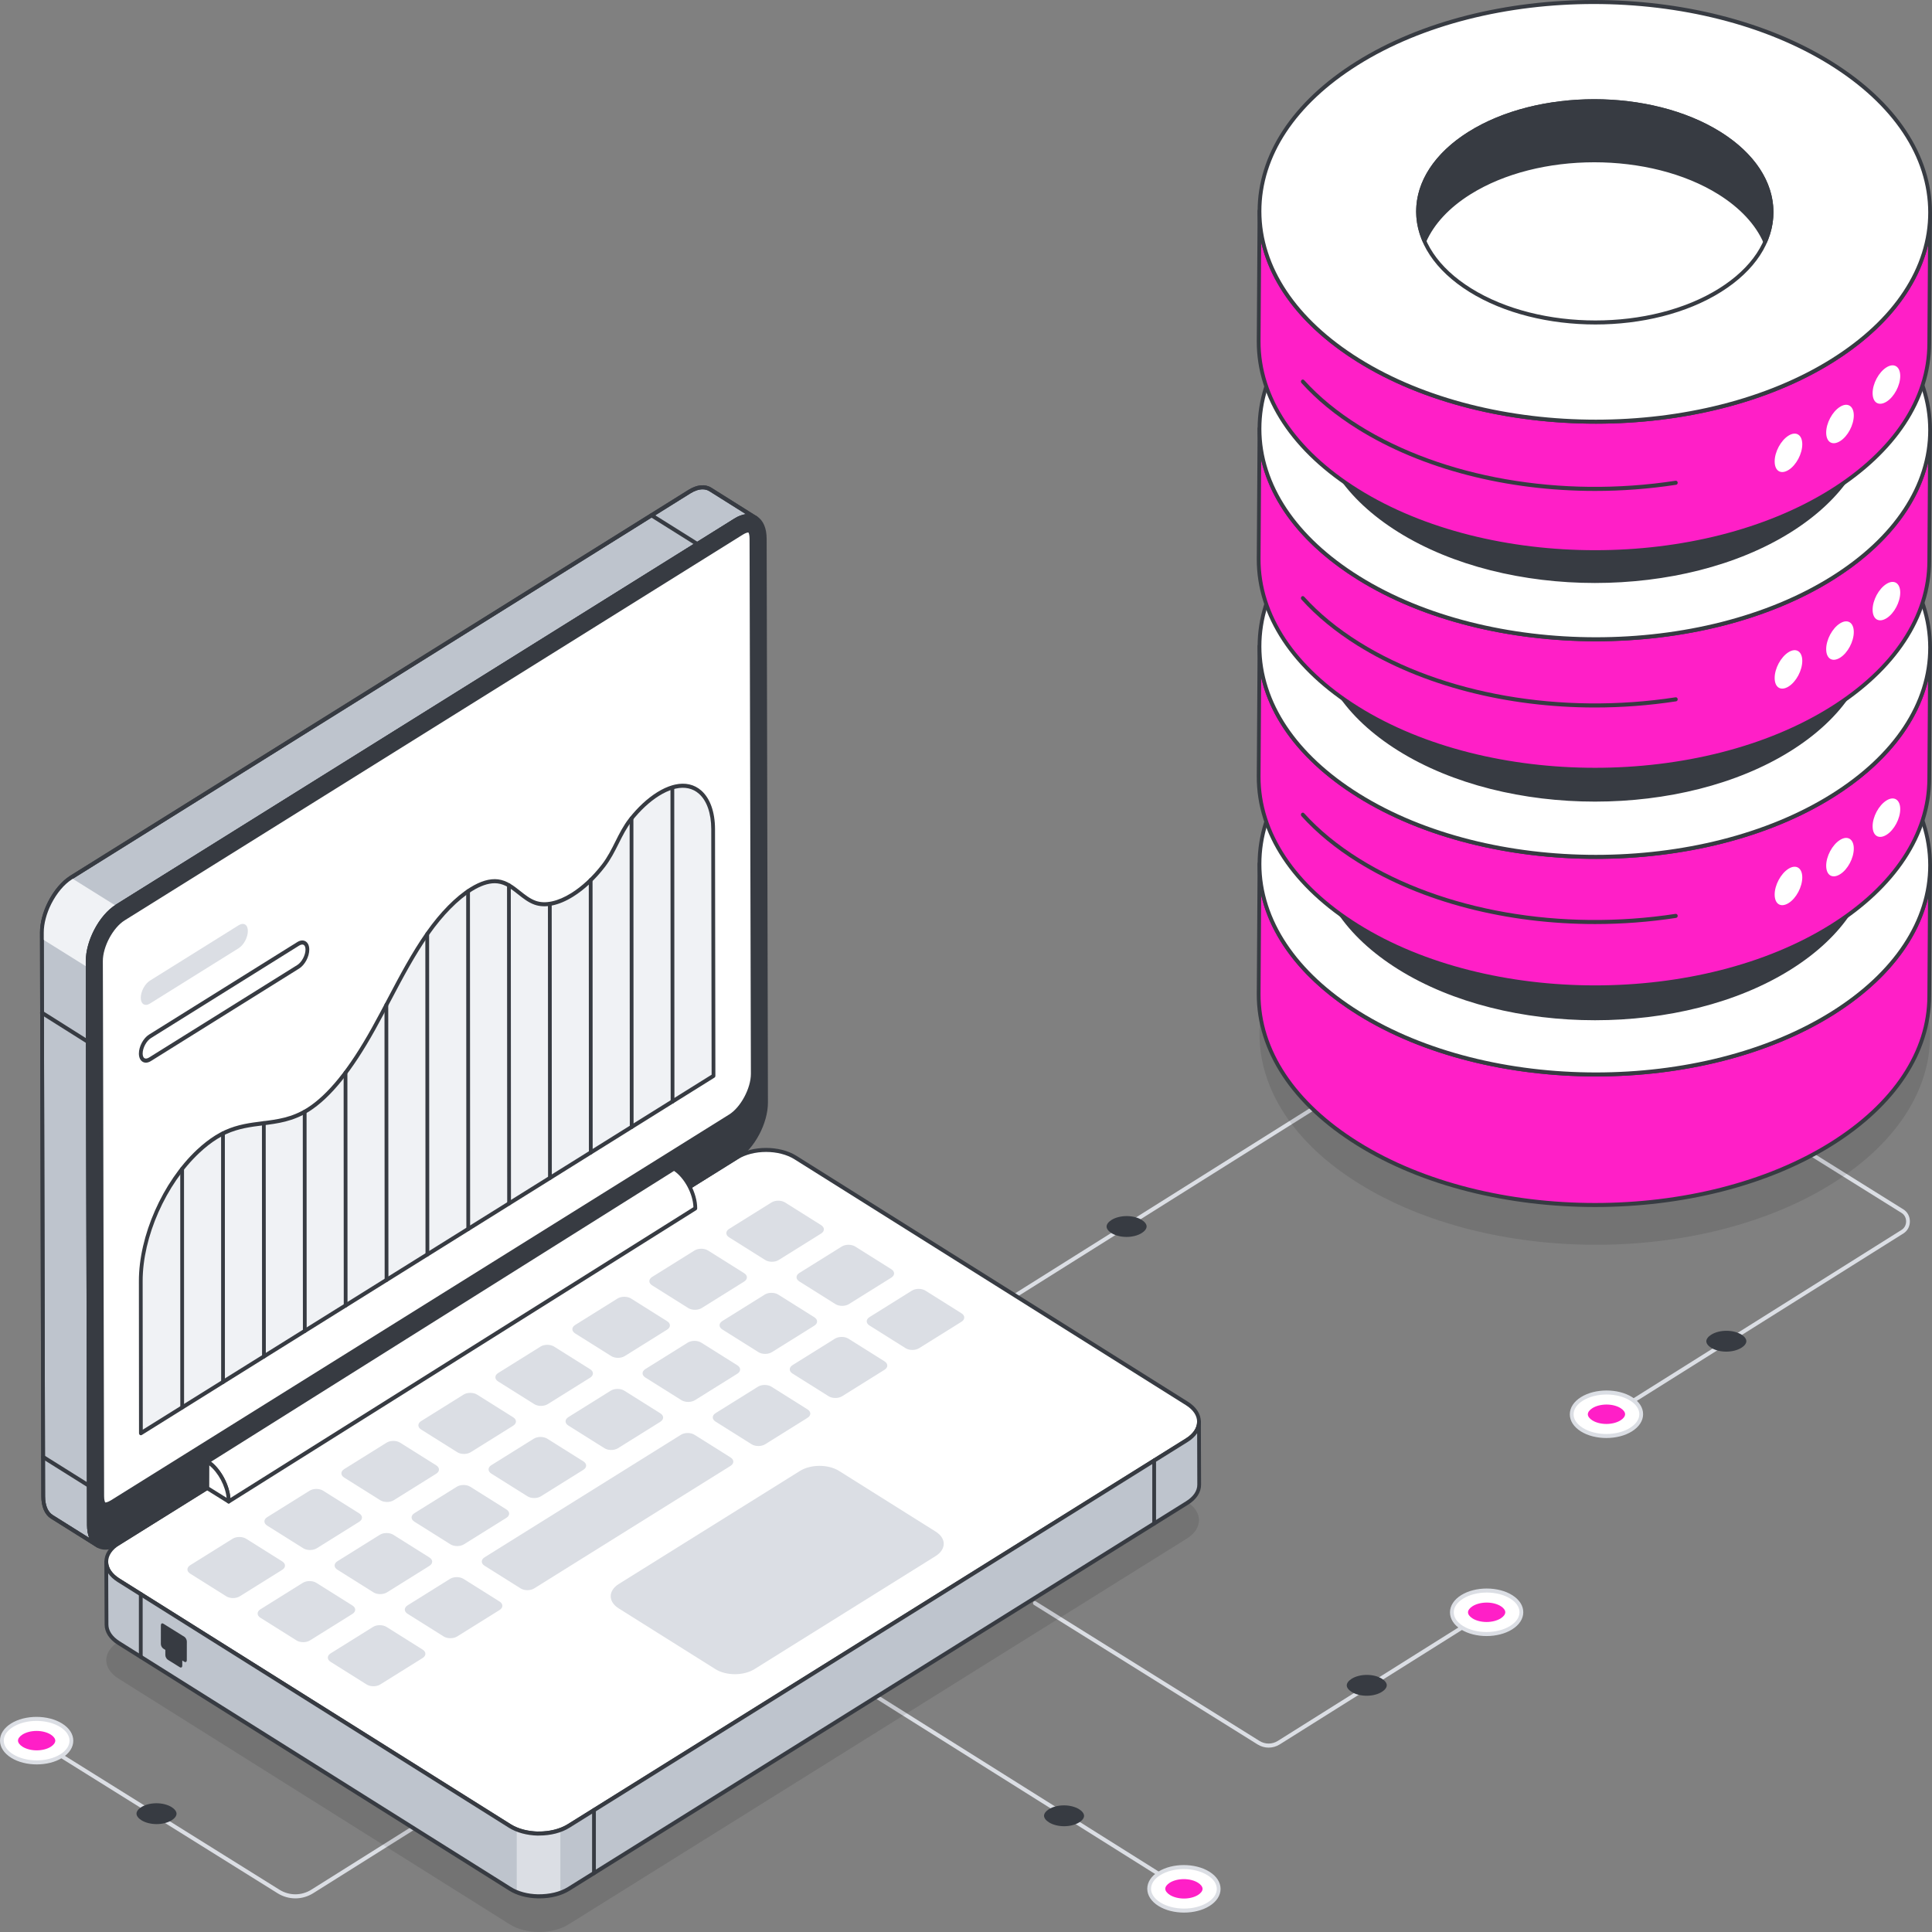 <svg width="192" height="192" viewBox="0 0 192 192" fill="none" xmlns="http://www.w3.org/2000/svg">
<rect x="0" y="0" width="192" height="192" fill="#808080" stroke="none"/>
<path d="M159.852 140.955C159.788 140.955 159.725 140.919 159.69 140.854C159.639 140.758 159.669 140.634 159.758 140.577L188.98 122.222C189.261 122.046 189.428 121.732 189.427 121.381C189.427 121.031 189.259 120.717 188.978 120.542L159.557 102.182C159.467 102.126 159.437 102.002 159.488 101.906C159.54 101.809 159.655 101.776 159.744 101.832L189.165 120.192C189.563 120.44 189.8 120.884 189.801 121.381C189.802 121.877 189.566 122.322 189.169 122.572L159.946 140.928C159.916 140.946 159.884 140.955 159.852 140.955Z" fill="#DBDEE4"/>
<path d="M162.083 142.076C163.436 141.231 163.444 139.861 162.099 139.017C160.755 138.172 158.567 138.173 157.213 139.017C155.86 139.862 155.853 141.231 157.198 142.076C158.542 142.92 160.73 142.921 162.083 142.076Z" fill="white"/>
<path d="M159.637 142.908C158.719 142.908 157.801 142.689 157.103 142.251C156.396 141.806 156.006 141.202 156.007 140.551C156.008 139.896 156.403 139.29 157.119 138.842C158.523 137.966 160.799 137.967 162.194 138.842C162.902 139.286 163.29 139.89 163.29 140.541C163.289 141.196 162.893 141.803 162.176 142.251C161.475 142.689 160.556 142.908 159.637 142.908ZM159.66 138.584C158.809 138.584 157.957 138.787 157.307 139.192C156.71 139.565 156.382 140.047 156.381 140.552C156.38 141.052 156.704 141.531 157.292 141.9C158.583 142.712 160.689 142.711 161.989 141.901C162.586 141.528 162.915 141.045 162.915 140.54C162.916 140.039 162.593 139.561 162.005 139.192C161.36 138.787 160.51 138.584 159.66 138.584Z" fill="#DBDEE4"/>
<path d="M159.656 139.582C159.128 139.582 158.618 139.711 158.255 139.938C157.964 140.12 157.797 140.343 157.796 140.55C157.796 140.755 157.96 140.976 158.246 141.156C158.606 141.382 159.114 141.511 159.641 141.511C160.168 141.511 160.679 141.382 161.041 141.155C161.333 140.974 161.5 140.75 161.5 140.542C161.5 140.337 161.337 140.117 161.051 139.937C160.691 139.711 160.183 139.582 159.656 139.582Z" fill="#FF1FC7"/>
<path d="M171.57 132.252C171.003 132.252 170.455 132.392 170.065 132.635C169.752 132.83 169.573 133.07 169.572 133.293C169.572 133.513 169.748 133.75 170.055 133.943C170.442 134.185 170.988 134.325 171.554 134.324C172.12 134.324 172.668 134.185 173.057 133.942C173.37 133.747 173.55 133.507 173.55 133.284C173.55 133.063 173.374 132.827 173.067 132.634C172.682 132.391 172.136 132.252 171.57 132.252Z" fill="#373B42"/>
<path d="M29.353 188.658C28.74 188.658 28.127 188.487 27.58 188.146L1.177 171.669C1.088 171.614 1.057 171.49 1.108 171.393C1.161 171.296 1.276 171.264 1.364 171.319L27.768 187.796C28.749 188.408 29.967 188.406 30.945 187.791L57.168 171.319C57.258 171.263 57.372 171.295 57.424 171.392C57.476 171.489 57.446 171.613 57.357 171.669L31.133 188.141C30.584 188.485 29.969 188.658 29.353 188.658Z" fill="#DBDEE4"/>
<path d="M6.076 171.454C7.429 172.298 7.437 173.668 6.092 174.513C4.748 175.357 2.56 175.357 1.206 174.512C-0.147 173.668 -0.154 172.298 1.191 171.454C2.535 170.609 4.723 170.609 6.076 171.454Z" fill="white"/>
<path d="M3.653 175.345C2.734 175.345 1.815 175.126 1.113 174.688C0.396 174.241 0.001 173.633 1.12015e-06 172.978C-0.001 172.328 0.389 171.724 1.097 171.279C2.491 170.403 4.767 170.403 6.169 171.279C6.887 171.726 7.282 172.334 7.283 172.989C7.284 173.64 6.894 174.243 6.186 174.688C5.489 175.126 4.572 175.345 3.653 175.345ZM3.631 171.021C2.78 171.021 1.931 171.223 1.285 171.629C0.697 171.998 0.374 172.477 0.374 172.978C0.375 173.482 0.703 173.965 1.3 174.338C2.598 175.148 4.707 175.149 5.998 174.338C6.586 173.969 6.909 173.49 6.909 172.989C6.908 172.484 6.579 172.001 5.982 171.629C5.333 171.223 4.482 171.021 3.631 171.021Z" fill="#DBDEE4"/>
<path d="M3.649 173.948C3.122 173.948 2.611 173.818 2.248 173.592C1.957 173.41 1.79 173.187 1.789 172.979C1.789 172.774 1.953 172.554 2.239 172.374C2.599 172.148 3.107 172.018 3.634 172.018C4.161 172.018 4.672 172.148 5.034 172.374C5.326 172.556 5.493 172.78 5.493 172.988C5.493 173.193 5.33 173.413 5.044 173.593C4.685 173.819 4.176 173.948 3.649 173.948Z" fill="#FF1FC7"/>
<path d="M15.563 181.277C14.996 181.277 14.448 181.138 14.058 180.895C13.746 180.7 13.566 180.46 13.566 180.237C13.565 180.017 13.741 179.78 14.049 179.587C14.435 179.344 14.981 179.205 15.547 179.205C16.113 179.205 16.661 179.344 17.05 179.587C17.363 179.783 17.543 180.023 17.543 180.246C17.543 180.466 17.368 180.703 17.061 180.896C16.675 181.138 16.129 181.277 15.563 181.277Z" fill="#373B42"/>
<path d="M117.511 187.912C117.479 187.912 117.447 187.903 117.417 187.885L68.653 157.255C68.564 157.199 68.534 157.075 68.586 156.978C68.637 156.881 68.751 156.849 68.842 156.905L117.605 187.535C117.694 187.591 117.724 187.715 117.673 187.811C117.638 187.876 117.575 187.912 117.511 187.912Z" fill="#DBDEE4"/>
<path d="M115.222 189.239C113.869 188.395 113.861 187.025 115.206 186.18C116.55 185.336 118.739 185.336 120.092 186.18C121.445 187.025 121.452 188.394 120.107 189.239C118.763 190.083 116.575 190.084 115.222 189.239Z" fill="white"/>
<path d="M117.668 190.071C116.75 190.071 115.83 189.852 115.129 189.414C114.412 188.967 114.016 188.36 114.015 187.705C114.014 187.054 114.404 186.45 115.111 186.005C116.507 185.129 118.783 185.13 120.186 186.006C120.902 186.453 121.298 187.06 121.299 187.714C121.299 188.366 120.91 188.969 120.202 189.414C119.504 189.852 118.586 190.071 117.668 190.071ZM117.645 185.747C116.794 185.747 115.945 185.95 115.3 186.355C114.712 186.724 114.389 187.203 114.389 187.704C114.39 188.209 114.72 188.692 115.316 189.064C116.617 189.875 118.723 189.875 120.013 189.064C120.602 188.695 120.925 188.215 120.924 187.715C120.923 187.211 120.595 186.728 119.999 186.356C119.348 185.95 118.496 185.747 117.645 185.747Z" fill="#DBDEE4"/>
<path d="M117.649 186.745C118.177 186.745 118.687 186.875 119.05 187.101C119.341 187.283 119.508 187.506 119.509 187.714C119.509 187.919 119.345 188.139 119.059 188.319C118.699 188.545 118.191 188.675 117.664 188.675C117.137 188.675 116.627 188.545 116.264 188.319C115.973 188.137 115.805 187.913 115.805 187.705C115.805 187.5 115.969 187.28 116.254 187.1C116.614 186.874 117.122 186.745 117.649 186.745Z" fill="#FF1FC7"/>
<path d="M105.735 179.415C106.302 179.415 106.85 179.555 107.24 179.798C107.553 179.993 107.732 180.233 107.732 180.456C107.733 180.676 107.557 180.913 107.25 181.106C106.863 181.349 106.317 181.488 105.751 181.488C105.185 181.488 104.637 181.348 104.248 181.105C103.935 180.91 103.755 180.67 103.755 180.447C103.755 180.227 103.93 179.99 104.237 179.797C104.623 179.555 105.169 179.415 105.735 179.415Z" fill="#373B42"/>
<path d="M126.075 173.677C125.695 173.677 125.316 173.572 124.976 173.36L102.75 159.49C102.661 159.435 102.631 159.311 102.682 159.214C102.734 159.117 102.849 159.084 102.938 159.14L125.164 173.01C125.729 173.363 126.428 173.36 126.99 173.007L149.067 159.14C149.157 159.084 149.271 159.116 149.323 159.214C149.375 159.31 149.345 159.434 149.255 159.49L127.179 173.357C126.838 173.571 126.456 173.677 126.075 173.677Z" fill="#DBDEE4"/>
<path d="M145.306 158.698C143.953 159.542 143.945 160.912 145.289 161.757C146.634 162.601 148.822 162.601 150.176 161.756C151.529 160.912 151.536 159.542 150.191 158.698C148.847 157.854 146.659 157.853 145.306 158.698Z" fill="white"/>
<path d="M147.729 162.589C146.81 162.589 145.892 162.369 145.195 161.932C144.487 161.487 144.098 160.884 144.099 160.233C144.1 159.578 144.495 158.97 145.212 158.523C146.614 157.647 148.89 157.648 150.285 158.523C150.993 158.968 151.383 159.572 151.382 160.223C151.381 160.877 150.986 161.484 150.269 161.931C149.567 162.369 148.648 162.589 147.729 162.589ZM147.751 158.265C146.901 158.265 146.049 158.467 145.399 158.873C144.803 159.245 144.474 159.728 144.473 160.233C144.472 160.734 144.796 161.213 145.383 161.582C146.673 162.392 148.782 162.393 150.082 161.581C150.678 161.209 151.007 160.726 151.007 160.222C151.008 159.721 150.685 159.242 150.097 158.873C149.452 158.467 148.601 158.265 147.751 158.265Z" fill="#DBDEE4"/>
<path d="M147.733 161.192C148.26 161.192 148.771 161.062 149.134 160.836C149.425 160.654 149.592 160.431 149.593 160.223C149.593 160.018 149.429 159.798 149.143 159.618C148.783 159.392 148.275 159.262 147.748 159.262C147.221 159.262 146.711 159.392 146.348 159.618C146.056 159.8 145.889 160.024 145.889 160.232C145.889 160.437 146.052 160.657 146.338 160.837C146.698 161.063 147.206 161.192 147.733 161.192Z" fill="#FF1FC7"/>
<path d="M135.819 168.522C136.386 168.522 136.934 168.382 137.323 168.139C137.636 167.944 137.816 167.704 137.816 167.481C137.816 167.261 137.64 167.024 137.333 166.831C136.947 166.588 136.401 166.449 135.835 166.449C135.269 166.449 134.721 166.588 134.332 166.831C134.018 167.027 133.839 167.267 133.839 167.49C133.838 167.71 134.014 167.947 134.321 168.14C134.707 168.382 135.253 168.522 135.819 168.522Z" fill="#373B42"/>
<path d="M93.366 133.687C93.302 133.687 93.239 133.651 93.204 133.587C93.152 133.49 93.182 133.366 93.272 133.31L142.035 102.68C142.124 102.624 142.239 102.656 142.291 102.754C142.343 102.85 142.313 102.974 142.223 103.03L93.46 133.66C93.43 133.679 93.398 133.687 93.366 133.687Z" fill="#DBDEE4"/>
<path d="M111.969 120.853C111.402 120.853 110.854 120.992 110.464 121.235C110.151 121.431 109.972 121.67 109.971 121.893C109.971 122.113 110.147 122.35 110.454 122.543C110.841 122.786 111.387 122.925 111.953 122.925C112.519 122.925 113.067 122.786 113.456 122.543C113.769 122.348 113.949 122.107 113.949 121.884C113.949 121.664 113.773 121.427 113.466 121.234C113.081 120.992 112.535 120.853 111.969 120.853Z" fill="#373B42"/>
<path d="M75.147 51.504C74.614 51.165 73.878 51.207 73.055 51.724L11.637 90.057C11.629 90.066 11.621 90.066 11.613 90.074C10.767 90.608 10.015 91.523 9.49 92.573C9.012 93.522 8.706 94.572 8.714 95.529V96.012L8.839 151.56C8.839 152.552 9.169 153.254 9.694 153.585L5.141 150.73C4.624 150.4 4.295 149.697 4.295 148.698L4.161 93.293V92.666C4.161 91.709 4.459 90.667 4.937 89.719C5.47 88.677 6.215 87.754 7.045 87.22C7.061 87.212 7.069 87.203 7.084 87.195L68.51 48.861C69.325 48.353 70.062 48.311 70.595 48.641L75.147 51.504Z" fill="#BEC4CD"/>
<path d="M9.693 153.787C9.661 153.787 9.629 153.779 9.6 153.76L5.047 150.905C4.441 150.518 4.107 149.734 4.107 148.698L3.974 92.666C3.974 91.726 4.258 90.645 4.772 89.622C5.352 88.49 6.125 87.576 6.95 87.047C6.954 87.044 6.996 87.017 7.001 87.014L68.416 48.686C69.261 48.159 70.068 48.081 70.687 48.466L75.229 51.321C75.234 51.324 75.238 51.327 75.243 51.33C75.331 51.386 75.361 51.51 75.309 51.606C75.256 51.702 75.142 51.734 75.053 51.679L75.041 51.672C74.545 51.363 73.873 51.443 73.15 51.899L11.731 90.233C10.914 90.75 10.185 91.609 9.655 92.669C9.162 93.648 8.894 94.662 8.902 95.527V96.012L9.027 151.56C9.027 152.444 9.297 153.101 9.788 153.411C9.877 153.467 9.907 153.59 9.855 153.687C9.821 153.751 9.758 153.787 9.693 153.787ZM69.823 48.63C69.452 48.63 69.037 48.766 68.604 49.036L7.178 87.37C7.175 87.372 7.132 87.399 7.129 87.401C6.372 87.887 5.648 88.747 5.101 89.817C4.616 90.78 4.349 91.792 4.349 92.666V93.293L4.482 148.697C4.482 149.585 4.75 150.245 5.236 150.556L8.868 152.834C8.726 152.474 8.653 152.045 8.653 151.56L8.528 95.529C8.52 94.598 8.803 93.513 9.326 92.476C9.887 91.354 10.665 90.44 11.515 89.902C11.525 89.895 11.535 89.888 11.544 89.884L72.962 51.549C73.366 51.295 73.76 51.144 74.129 51.097L70.5 48.816C70.3 48.691 70.071 48.63 69.823 48.63Z" fill="#373B42"/>
<path d="M11.613 90.074C10.767 90.608 10.015 91.523 9.49 92.573C9.012 93.522 8.706 94.572 8.714 95.529V96.012C8.706 96.046 8.698 96.088 8.69 96.122L4.161 93.293V92.666C4.161 91.709 4.459 90.667 4.937 89.719C5.47 88.677 6.214 87.754 7.045 87.22L11.613 90.074Z" fill="#F0F2F5"/>
<g opacity="0.1">
<path d="M11.781 163.148C10.163 164.158 10.154 165.798 11.761 166.808L50.663 191.243C52.27 192.252 54.891 192.252 56.508 191.243L117.934 152.91C119.557 151.898 119.561 150.26 117.954 149.251L79.052 124.815C77.445 123.806 74.829 123.803 73.207 124.815L11.781 163.148Z" fill="black"/>
</g>
<path d="M11.781 153.369C10.163 154.378 10.154 156.019 11.762 157.028L50.663 181.464C52.27 182.473 54.891 182.473 56.508 181.464L117.935 143.131C119.557 142.119 119.561 140.481 117.954 139.472L79.052 115.036C77.445 114.027 74.829 114.024 73.207 115.036L11.781 153.369Z" fill="white"/>
<path d="M53.582 182.42C52.489 182.42 51.398 182.159 50.569 181.639L11.667 157.204C10.832 156.679 10.373 155.969 10.375 155.204C10.375 154.435 10.842 153.721 11.687 153.194L73.114 114.861C74.782 113.82 77.488 113.82 79.146 114.861L118.048 139.297C118.884 139.822 119.343 140.532 119.342 141.296C119.341 142.064 118.874 142.778 118.028 143.306L56.602 181.639C55.767 182.159 54.674 182.42 53.582 182.42ZM11.874 153.544C11.149 153.996 10.75 154.586 10.749 155.205C10.748 155.819 11.141 156.405 11.856 156.854L50.757 181.289C52.312 182.265 54.849 182.265 56.414 181.289L117.841 142.956C118.567 142.503 118.967 141.913 118.968 141.295C118.968 140.681 118.575 140.096 117.859 139.647L78.958 115.211C77.404 114.235 74.867 114.235 73.301 115.211L11.874 153.544Z" fill="#373B42"/>
<path d="M57.16 131.673C56.787 131.906 56.789 132.282 57.156 132.513L60.744 134.766C61.114 134.999 61.712 134.999 62.085 134.766L66.295 132.139C66.668 131.906 66.67 131.532 66.299 131.3L62.712 129.046C62.344 128.815 61.743 128.813 61.37 129.046L57.16 131.673Z" fill="#DBDEE4"/>
<path d="M64.811 126.899C64.438 127.131 64.439 127.508 64.807 127.738L68.395 129.992C68.765 130.225 69.363 130.225 69.736 129.992L73.946 127.365C74.319 127.132 74.321 126.758 73.95 126.525L70.362 124.272C69.995 124.041 69.394 124.039 69.021 124.272L64.811 126.899Z" fill="#DBDEE4"/>
<path d="M79.438 126.507C79.065 126.739 79.066 127.116 79.434 127.346L83.022 129.6C83.392 129.833 83.99 129.833 84.363 129.6L88.573 126.973C88.946 126.74 88.948 126.366 88.577 126.133L84.989 123.879C84.622 123.649 84.021 123.646 83.648 123.879L79.438 126.507Z" fill="#DBDEE4"/>
<path d="M72.462 122.124C72.089 122.357 72.09 122.733 72.457 122.964L76.045 125.218C76.416 125.451 77.013 125.451 77.386 125.218L81.596 122.591C81.969 122.358 81.971 121.984 81.601 121.751L78.013 119.497C77.645 119.266 77.045 119.264 76.672 119.497L72.462 122.124Z" fill="#DBDEE4"/>
<path d="M71.787 131.281C71.415 131.514 71.416 131.89 71.783 132.121L75.371 134.374C75.742 134.607 76.339 134.607 76.712 134.374L80.922 131.747C81.295 131.514 81.297 131.14 80.927 130.907L77.339 128.654C76.972 128.423 76.371 128.421 75.998 128.654L71.787 131.281Z" fill="#DBDEE4"/>
<path d="M71.113 140.437C70.74 140.67 70.742 141.046 71.109 141.277L74.697 143.531C75.064 143.761 75.665 143.763 76.038 143.531L80.248 140.903C80.621 140.671 80.62 140.294 80.252 140.064L76.665 137.81C76.297 137.579 75.696 137.577 75.323 137.81L71.113 140.437Z" fill="#DBDEE4"/>
<path d="M64.137 136.055C63.764 136.288 63.765 136.664 64.132 136.895L67.721 139.149C68.091 139.381 68.689 139.381 69.062 139.149L73.272 136.521C73.645 136.289 73.647 135.915 73.276 135.682L69.688 133.428C69.321 133.197 68.72 133.195 68.347 133.428L64.137 136.055Z" fill="#DBDEE4"/>
<path d="M26.555 150.772C26.185 151.003 26.183 151.381 26.55 151.612L30.138 153.866C30.509 154.099 31.11 154.096 31.479 153.866L35.693 151.236C36.066 151.004 36.068 150.63 35.697 150.397L32.109 148.143C31.742 147.912 31.141 147.91 30.768 148.143L26.555 150.772Z" fill="#DBDEE4"/>
<path d="M18.904 155.547C18.534 155.777 18.532 156.156 18.9 156.386L22.488 158.64C22.858 158.873 23.459 158.871 23.829 158.64L28.042 156.011C28.415 155.778 28.417 155.404 28.047 155.171L24.459 152.917C24.091 152.687 23.491 152.685 23.117 152.917L18.904 155.547Z" fill="#DBDEE4"/>
<path d="M33.531 155.154C33.162 155.385 33.16 155.763 33.527 155.994L37.115 158.248C37.486 158.481 38.086 158.479 38.456 158.248L42.669 155.619C43.042 155.386 43.044 155.012 42.674 154.779L39.086 152.525C38.719 152.294 38.118 152.292 37.745 152.525L33.531 155.154Z" fill="#DBDEE4"/>
<path d="M25.881 159.929C25.511 160.159 25.509 160.538 25.876 160.768L29.464 163.022C29.835 163.255 30.436 163.253 30.805 163.022L35.019 160.393C35.392 160.16 35.394 159.786 35.023 159.553L31.435 157.299C31.068 157.069 30.467 157.067 30.094 157.299L25.881 159.929Z" fill="#DBDEE4"/>
<path d="M34.205 145.998C33.836 146.229 33.834 146.607 34.201 146.838L37.789 149.091C38.159 149.324 38.76 149.322 39.13 149.091L43.343 146.462C43.716 146.229 43.718 145.855 43.348 145.622L39.76 143.369C39.392 143.138 38.792 143.136 38.419 143.369L34.205 145.998Z" fill="#DBDEE4"/>
<path d="M32.857 164.311C32.487 164.542 32.485 164.92 32.852 165.151L36.44 167.404C36.808 167.635 37.412 167.635 37.782 167.404L41.995 164.775C42.368 164.542 42.367 164.166 41.999 163.935L38.411 161.682C38.044 161.451 37.443 161.449 37.07 161.682L32.857 164.311Z" fill="#DBDEE4"/>
<path d="M40.507 159.537C40.138 159.767 40.136 160.146 40.503 160.376L44.091 162.63C44.458 162.861 45.062 162.861 45.432 162.63L49.645 160.001C50.019 159.768 50.017 159.392 49.65 159.161L46.062 156.907C45.695 156.677 45.094 156.674 44.721 156.907L40.507 159.537Z" fill="#DBDEE4"/>
<path d="M48.158 154.762C47.788 154.993 47.786 155.371 48.154 155.602L51.742 157.856C52.109 158.086 52.713 158.086 53.083 157.856L72.597 145.678C72.97 145.445 72.969 145.069 72.602 144.838L69.014 142.584C68.646 142.354 68.046 142.351 67.672 142.584L48.158 154.762Z" fill="#DBDEE4"/>
<path d="M48.832 145.606C48.462 145.837 48.46 146.215 48.828 146.446L52.416 148.699C52.786 148.932 53.387 148.93 53.757 148.699L57.97 146.07C58.343 145.837 58.345 145.463 57.975 145.23L54.387 142.977C54.019 142.746 53.419 142.744 53.045 142.977L48.832 145.606Z" fill="#DBDEE4"/>
<path d="M41.181 150.38C40.812 150.611 40.809 150.989 41.177 151.22L44.765 153.474C45.136 153.706 45.736 153.704 46.106 153.474L50.319 150.844C50.693 150.612 50.694 150.237 50.324 150.005L46.736 147.751C46.369 147.52 45.768 147.518 45.395 147.751L41.181 150.38Z" fill="#DBDEE4"/>
<path d="M56.486 140.829C56.113 141.062 56.114 141.438 56.482 141.669L60.07 143.923C60.44 144.156 61.038 144.156 61.411 143.923L65.621 141.296C65.994 141.063 65.996 140.689 65.625 140.456L62.038 138.202C61.67 137.972 61.069 137.97 60.696 138.202L56.486 140.829Z" fill="#DBDEE4"/>
<path d="M49.51 136.447C49.137 136.68 49.138 137.056 49.505 137.287L53.093 139.541C53.464 139.774 54.061 139.774 54.434 139.541L58.644 136.914C59.017 136.681 59.019 136.307 58.649 136.074L55.061 133.82C54.694 133.589 54.093 133.587 53.72 133.82L49.51 136.447Z" fill="#DBDEE4"/>
<path d="M41.856 141.224C41.486 141.454 41.484 141.833 41.851 142.063L45.439 144.317C45.81 144.55 46.411 144.548 46.781 144.317L50.994 141.688C51.367 141.455 51.369 141.081 50.998 140.848L47.41 138.594C47.043 138.364 46.442 138.362 46.069 138.594L41.856 141.224Z" fill="#DBDEE4"/>
<path d="M86.415 130.889C86.041 131.121 86.043 131.498 86.41 131.728L89.998 133.982C90.365 134.213 90.966 134.215 91.339 133.982L95.549 131.355C95.922 131.122 95.921 130.746 95.554 130.515L91.966 128.261C91.599 128.031 90.998 128.029 90.625 128.261L86.415 130.889Z" fill="#DBDEE4"/>
<path d="M78.764 135.663C78.391 135.896 78.392 136.272 78.76 136.503L82.348 138.756C82.715 138.987 83.316 138.989 83.689 138.756L87.899 136.129C88.272 135.896 88.27 135.52 87.903 135.289L84.315 133.036C83.948 132.805 83.347 132.803 82.974 133.036L78.764 135.663Z" fill="#DBDEE4"/>
<path d="M11.634 90.055C10.016 91.064 8.706 93.517 8.712 95.526L8.839 151.557C8.844 153.566 10.163 154.378 11.781 153.369L73.207 115.036C74.829 114.024 76.135 111.574 76.13 109.565L76.002 53.534C75.997 51.525 74.683 50.71 73.061 51.722L11.634 90.055Z" fill="#373B42"/>
<path d="M10.466 154.007C10.154 154.007 9.863 153.927 9.606 153.767C8.993 153.386 8.654 152.601 8.651 151.558L8.524 95.527C8.519 93.454 9.872 90.921 11.541 89.88L72.967 51.547C73.814 51.018 74.62 50.939 75.235 51.322C75.848 51.703 76.186 52.489 76.189 53.533L76.316 109.564C76.322 111.637 74.97 114.17 73.301 115.211L11.874 153.544C11.381 153.852 10.902 154.007 10.466 154.007ZM11.728 90.23C10.163 91.206 8.893 93.582 8.899 95.526L9.026 151.557C9.028 152.45 9.301 153.11 9.793 153.416C10.288 153.726 10.962 153.646 11.687 153.194L73.114 114.861C74.679 113.885 75.948 111.509 75.942 109.566L75.815 53.534C75.813 52.64 75.54 51.979 75.048 51.673C74.552 51.363 73.88 51.444 73.154 51.897L11.728 90.23Z" fill="#373B42"/>
<path d="M20.614 145.256L66.987 116.127C68.158 116.858 69.104 118.63 69.1 120.085L22.727 149.214C22.73 147.759 21.784 145.987 20.614 145.256Z" fill="white"/>
<path d="M22.726 149.416C22.694 149.416 22.662 149.407 22.633 149.389C22.575 149.353 22.539 149.286 22.539 149.214C22.543 147.825 21.637 146.129 20.52 145.431C20.462 145.395 20.426 145.328 20.426 145.256C20.426 145.184 20.461 145.117 20.519 145.081L66.893 115.952C66.952 115.916 67.022 115.916 67.081 115.952C68.301 116.714 69.291 118.568 69.287 120.086C69.287 120.157 69.252 120.224 69.195 120.26L22.82 149.389C22.791 149.407 22.758 149.416 22.726 149.416ZM20.971 145.265C21.979 146.045 22.78 147.543 22.898 148.872L68.912 119.97C68.868 118.643 68.03 117.073 66.986 116.363L20.971 145.265Z" fill="#373B42"/>
<path d="M20.613 145.256C21.784 145.987 22.73 147.759 22.726 149.214L20.606 147.891L20.613 145.256Z" fill="white"/>
<path d="M22.726 149.416C22.694 149.416 22.662 149.407 22.633 149.389L20.513 148.066C20.456 148.03 20.42 147.963 20.42 147.891L20.426 145.256C20.426 145.183 20.462 145.117 20.52 145.081C20.578 145.045 20.649 145.045 20.707 145.081C21.927 145.843 22.917 147.698 22.913 149.215C22.913 149.287 22.878 149.354 22.82 149.389C22.791 149.407 22.758 149.416 22.726 149.416ZM20.794 147.775L22.521 148.852C22.399 147.665 21.692 146.342 20.8 145.63L20.794 147.775Z" fill="#373B42"/>
<path d="M10.467 149.516C10.185 149.516 10.162 148.887 10.161 148.695L10.034 95.522C10.03 94.023 11.086 92.046 12.295 91.292L73.722 52.96C74.074 52.74 74.297 52.716 74.377 52.716C74.663 52.716 74.68 53.401 74.68 53.538L74.807 106.711C74.811 108.21 73.754 110.187 72.546 110.941L11.12 149.273C10.769 149.492 10.546 149.516 10.467 149.516Z" fill="white"/>
<path d="M10.467 149.718C10.152 149.718 9.976 149.355 9.974 148.696L9.846 95.523C9.843 93.962 10.943 91.903 12.202 91.117L73.628 52.785C74.005 52.549 74.26 52.514 74.377 52.514C74.686 52.514 74.864 52.887 74.868 53.537L74.995 106.711C74.999 108.272 73.898 110.33 72.639 111.116L11.213 149.448C10.837 149.683 10.584 149.718 10.467 149.718ZM74.373 52.917C74.327 52.918 74.137 52.934 73.815 53.135L12.389 91.467C11.23 92.191 10.217 94.085 10.221 95.522L10.349 148.695C10.35 149.081 10.426 149.287 10.467 149.313C10.518 149.313 10.706 149.298 11.026 149.098L72.452 110.766C73.611 110.043 74.624 108.148 74.621 106.711L74.493 53.538C74.491 53.186 74.421 52.947 74.373 52.917Z" fill="#373B42"/>
<path d="M74.809 106.713C74.809 108.21 73.755 110.189 72.548 110.938L11.119 149.274C10.768 149.489 10.548 149.518 10.469 149.518C10.186 149.518 10.159 148.888 10.159 148.696L10.049 100.862L10.034 95.52C10.028 94.023 11.088 92.044 12.295 91.289L73.724 52.959C74.075 52.738 74.295 52.715 74.374 52.715C74.662 52.715 74.678 53.401 74.678 53.537L74.699 60.518L74.809 106.713Z" fill="white"/>
<path d="M10.469 149.72C10.153 149.72 9.972 149.347 9.972 148.696L9.846 95.521C9.841 93.961 10.941 91.902 12.202 91.115L73.63 52.784C74.005 52.548 74.257 52.513 74.374 52.513C74.686 52.513 74.865 52.886 74.865 53.538L74.887 60.518L74.997 106.713V106.713C74.997 108.279 73.897 110.335 72.641 111.114L11.213 149.449C10.814 149.694 10.56 149.72 10.469 149.72ZM74.37 52.916C74.324 52.917 74.137 52.933 73.818 53.134L12.389 91.465C11.229 92.19 10.215 94.084 10.22 95.519L10.236 100.861L10.346 148.695C10.346 149.065 10.425 149.293 10.469 149.316C10.503 149.316 10.689 149.305 11.027 149.098L72.455 110.763C73.61 110.046 74.623 108.154 74.623 106.713L74.491 53.538C74.491 53.185 74.419 52.946 74.37 52.916Z" fill="#373B42"/>
<path d="M9.693 153.787C9.661 153.787 9.629 153.779 9.6 153.76L5.047 150.905C4.441 150.518 4.107 149.734 4.107 148.698L3.974 92.666C3.974 91.726 4.258 90.645 4.772 89.622C5.352 88.49 6.125 87.576 6.95 87.047C6.954 87.044 6.996 87.017 7.001 87.014L68.416 48.686C69.261 48.159 70.068 48.081 70.687 48.466L75.229 51.321C75.234 51.324 75.238 51.327 75.243 51.33C75.331 51.386 75.361 51.51 75.309 51.606C75.256 51.702 75.142 51.734 75.053 51.679L75.041 51.672C74.545 51.363 73.873 51.443 73.15 51.899L11.731 90.233C10.914 90.75 10.185 91.609 9.655 92.669C9.162 93.648 8.894 94.662 8.902 95.527V96.012L9.027 151.56C9.027 152.444 9.297 153.101 9.788 153.411C9.877 153.467 9.907 153.59 9.855 153.687C9.821 153.751 9.758 153.787 9.693 153.787ZM69.823 48.63C69.452 48.63 69.037 48.766 68.604 49.036L7.178 87.37C7.175 87.372 7.132 87.399 7.129 87.401C6.372 87.887 5.648 88.747 5.101 89.817C4.616 90.78 4.349 91.792 4.349 92.666V93.293L4.482 148.697C4.482 149.585 4.75 150.245 5.236 150.556L8.868 152.834C8.726 152.474 8.653 152.045 8.653 151.56L8.528 95.529C8.52 94.598 8.803 93.513 9.326 92.476C9.887 91.354 10.665 90.44 11.515 89.902C11.525 89.895 11.535 89.888 11.544 89.884L72.962 51.549C73.366 51.295 73.76 51.144 74.129 51.097L70.5 48.816C70.3 48.691 70.071 48.63 69.823 48.63Z" fill="#373B42"/>
<path d="M8.721 103.723C8.689 103.723 8.657 103.714 8.627 103.695L4.071 100.823C3.982 100.767 3.952 100.643 4.004 100.547C4.055 100.45 4.17 100.417 4.26 100.474L8.815 103.346C8.904 103.402 8.934 103.526 8.883 103.623C8.848 103.687 8.785 103.723 8.721 103.723Z" fill="#373B42"/>
<path d="M8.826 147.843C8.794 147.843 8.762 147.834 8.733 147.816L4.185 144.965C4.095 144.909 4.065 144.785 4.117 144.688C4.168 144.591 4.284 144.559 4.372 144.615L8.92 147.466C9.01 147.522 9.04 147.646 8.988 147.743C8.953 147.807 8.891 147.843 8.826 147.843Z" fill="#373B42"/>
<path d="M61.503 157.41C60.426 158.082 60.42 159.171 61.491 159.843L71.093 165.875C72.164 166.547 73.903 166.547 74.98 165.875L92.971 154.648C94.054 153.972 94.059 152.883 92.989 152.211L83.386 146.179C82.316 145.507 80.577 145.507 79.494 146.183L61.503 157.41Z" fill="#DBDEE4"/>
<path d="M119.174 147.534C119.181 148.198 118.777 148.863 117.958 149.37L56.53 187.705C56.272 187.87 55.988 187.998 55.69 188.106C55.009 188.356 54.236 188.47 53.462 188.456H53.456C52.715 188.442 51.988 188.306 51.354 188.049C51.116 187.949 50.891 187.834 50.686 187.706L11.788 163.275C10.988 162.768 10.585 162.111 10.585 161.446L10.558 155.215C10.565 155.866 10.968 156.523 11.761 157.03L50.659 181.461C50.871 181.596 51.102 181.711 51.354 181.811C51.988 182.068 52.722 182.204 53.456 182.218V182.211C54.229 182.225 55.009 182.111 55.69 181.854C55.981 181.746 56.259 181.618 56.51 181.46L117.938 143.125C118.744 142.625 119.154 141.946 119.154 141.289L119.174 147.534Z" fill="#BEC4CD"/>
<path d="M13.989 164.857C13.886 164.857 13.802 164.766 13.802 164.654V158.431C13.802 158.319 13.886 158.228 13.989 158.228C14.093 158.228 14.177 158.319 14.177 158.431V164.654C14.177 164.766 14.093 164.857 13.989 164.857Z" fill="#373B42"/>
<path d="M59.029 186.35C58.925 186.35 58.841 186.26 58.841 186.148V179.888C58.841 179.777 58.925 179.686 59.029 179.686C59.132 179.686 59.216 179.776 59.216 179.888V186.148C59.216 186.26 59.132 186.35 59.029 186.35Z" fill="#373B42"/>
<path d="M114.699 151.609C114.596 151.609 114.512 151.519 114.512 151.407V145.147C114.512 145.036 114.596 144.945 114.699 144.945C114.802 144.945 114.886 145.035 114.886 145.147V151.407C114.886 151.519 114.802 151.609 114.699 151.609Z" fill="#373B42"/>
<path d="M55.69 181.853V188.106C55.009 188.356 54.236 188.47 53.462 188.456H53.456C52.715 188.441 51.988 188.306 51.353 188.048V181.81C51.988 182.068 52.722 182.204 53.456 182.218V182.211C54.229 182.225 55.009 182.111 55.69 181.853Z" fill="#DBDEE4"/>
<path d="M53.602 188.659C53.554 188.659 53.507 188.659 53.459 188.658C52.362 188.635 51.347 188.359 50.592 187.88L11.694 163.45C10.858 162.92 10.398 162.209 10.398 161.446L10.372 155.218C10.372 155.218 10.372 155.218 10.372 155.218V155.216C10.371 155.105 10.454 155.014 10.557 155.013C10.558 155.013 10.558 155.013 10.559 155.013C10.661 155.013 10.744 155.102 10.746 155.213C10.752 155.819 11.147 156.402 11.856 156.856L50.754 181.286C51.459 181.728 52.401 181.986 53.413 182.014C53.428 182.01 53.424 182.01 53.459 182.009C54.576 182.025 55.635 181.773 56.417 181.286L117.845 142.95C118.558 142.508 118.967 141.902 118.967 141.289C118.967 141.178 119.05 141.087 119.154 141.087C119.257 141.087 119.341 141.177 119.341 141.288L119.361 147.533C119.369 148.303 118.904 149.018 118.051 149.546L56.624 187.881C55.824 188.385 54.755 188.659 53.602 188.659ZM10.751 156.353L10.772 161.445C10.772 162.059 11.167 162.647 11.883 163.101L50.781 187.53C51.482 187.975 52.433 188.232 53.459 188.253C54.596 188.269 55.66 188.019 56.436 187.531L117.864 149.195C118.595 148.743 118.993 148.154 118.987 147.536C118.987 147.536 118.987 147.535 118.987 147.535L118.971 142.429C118.748 142.756 118.43 143.053 118.031 143.3L56.604 181.635C55.798 182.139 54.732 182.414 53.59 182.414C53.56 182.414 53.53 182.414 53.499 182.414C53.484 182.418 53.468 182.42 53.452 182.42C52.361 182.397 51.335 182.119 50.565 181.635L11.667 157.205C11.277 156.956 10.969 156.667 10.751 156.353Z" fill="#373B42"/>
<path d="M18.319 162.661C18.456 162.747 18.568 162.957 18.568 163.131L18.564 164.984C18.563 165.157 18.45 165.224 18.313 165.138L18.115 165.015L18.114 165.525C18.113 165.699 18 165.768 17.863 165.683L16.68 164.945C16.543 164.859 16.43 164.649 16.431 164.475L16.432 163.965L16.234 163.841C16.096 163.755 15.984 163.548 15.985 163.375L15.988 161.521C15.989 161.348 16.102 161.278 16.239 161.364L18.319 162.661Z" fill="#373B42"/>
<path d="M69.303 54.27C69.271 54.27 69.239 54.262 69.209 54.243L64.653 51.385C64.564 51.329 64.534 51.205 64.586 51.108C64.637 51.011 64.751 50.979 64.842 51.035L69.397 53.893C69.486 53.949 69.516 54.073 69.464 54.17C69.43 54.234 69.367 54.27 69.303 54.27Z" fill="#373B42"/>
<path d="M23.715 91.953C24.221 91.637 24.631 91.89 24.632 92.518C24.634 93.147 24.227 93.913 23.721 94.23L14.911 99.727C14.405 100.043 13.992 99.788 13.99 99.159C13.988 98.531 14.399 97.766 14.905 97.451L23.715 91.953Z" fill="#DBDEE4"/>
<path d="M29.631 93.801C30.137 93.485 30.547 93.737 30.549 94.366C30.55 94.995 30.143 95.761 29.637 96.077L14.912 105.267C14.406 105.583 13.992 105.328 13.99 104.7C13.989 104.071 14.4 103.307 14.906 102.991L29.631 93.801Z" fill="white"/>
<path d="M14.5 105.606C14.38 105.606 14.267 105.574 14.166 105.512C13.933 105.366 13.804 105.078 13.803 104.7C13.802 103.998 14.245 103.17 14.812 102.816L29.537 93.626C29.842 93.434 30.14 93.41 30.374 93.555C30.606 93.7 30.735 93.988 30.735 94.366C30.737 95.071 30.295 95.9 29.73 96.252L15.005 105.442C14.831 105.551 14.659 105.606 14.5 105.606ZM29.724 93.976L14.999 103.166C14.552 103.445 14.176 104.147 14.177 104.699C14.178 104.923 14.242 105.092 14.354 105.161C14.465 105.231 14.634 105.206 14.818 105.092L29.543 95.902C29.988 95.625 30.363 94.921 30.361 94.366C30.36 94.142 30.297 93.974 30.187 93.906C30.077 93.836 29.908 93.861 29.724 93.976Z" fill="#373B42"/>
<path d="M46.81 88.382C47.745 87.799 48.659 87.491 49.472 87.59C50.949 87.771 51.83 89.235 53.183 89.714C54.229 90.086 55.544 89.756 56.864 88.932C57.946 88.257 59.03 87.251 59.972 86.028C61.102 84.561 61.552 82.869 62.656 81.462C63.498 80.389 64.45 79.505 65.402 78.911C65.889 78.608 66.376 78.38 66.848 78.241C66.939 78.215 67.032 78.19 67.124 78.169C69.382 77.669 70.863 79.448 70.871 82.395L70.908 106.919L14.002 142.43L13.99 127.326C13.979 122.971 16.293 117.605 19.691 114.418C20.28 113.867 20.884 113.393 21.49 113.014C21.8 112.821 22.111 112.652 22.421 112.511C25.247 111.229 27.767 112.062 30.615 110.285C33.122 108.691 35.318 105.472 37.101 102.271C38.888 99.07 40.457 95.67 42.519 92.738C43.785 90.936 45.323 89.31 46.81 88.382Z" fill="#F0F2F5"/>
<path d="M14.002 142.633C13.97 142.633 13.937 142.624 13.908 142.606C13.85 142.569 13.815 142.503 13.815 142.43L13.803 127.326C13.79 122.831 16.161 117.46 19.568 114.265C20.175 113.697 20.79 113.217 21.396 112.839C21.714 112.641 22.034 112.468 22.348 112.324C23.636 111.74 24.869 111.586 26.062 111.437C27.562 111.249 28.98 111.072 30.522 110.11C32.599 108.789 34.7 106.191 36.941 102.167C37.483 101.196 38.014 100.19 38.527 99.217C39.707 96.98 40.927 94.667 42.369 92.615C43.739 90.667 45.283 89.101 46.716 88.207C47.743 87.565 48.675 87.29 49.493 87.389C50.375 87.497 51.05 88.032 51.703 88.549C52.204 88.947 52.679 89.323 53.241 89.522C54.187 89.859 55.44 89.586 56.77 88.757C57.848 88.085 58.905 87.096 59.828 85.899C60.38 85.182 60.775 84.394 61.156 83.631C61.545 82.855 61.947 82.052 62.512 81.331C63.369 80.24 64.336 79.343 65.308 78.736C65.815 78.419 66.317 78.187 66.799 78.045C66.895 78.018 66.99 77.993 67.085 77.971C68.095 77.747 68.996 77.952 69.692 78.563C70.568 79.334 71.054 80.694 71.058 82.394L71.094 106.918C71.094 106.991 71.059 107.058 71.001 107.094L14.095 142.605C14.066 142.623 14.034 142.633 14.002 142.633ZM49.161 87.774C48.495 87.774 47.737 88.037 46.904 88.557C45.511 89.425 44.008 90.954 42.668 92.861C41.24 94.891 40.026 97.192 38.852 99.418C38.337 100.393 37.805 101.401 37.261 102.375C34.987 106.459 32.844 109.103 30.71 110.459C29.1 111.464 27.577 111.654 26.105 111.839C24.938 111.985 23.731 112.136 22.493 112.697C22.194 112.834 21.888 113 21.584 113.189C20.997 113.555 20.401 114.02 19.814 114.571C16.483 117.694 14.165 122.939 14.177 127.326L14.189 142.08L70.72 106.802L70.684 82.395C70.679 80.819 70.243 79.57 69.455 78.877C68.851 78.346 68.058 78.168 67.16 78.368C67.074 78.387 66.984 78.411 66.895 78.436C66.446 78.569 65.975 78.787 65.495 79.087C64.559 79.67 63.627 80.537 62.797 81.593C62.257 82.282 61.883 83.031 61.486 83.824C61.096 84.604 60.691 85.41 60.116 86.158C59.165 87.392 58.073 88.412 56.957 89.107C55.534 89.996 54.17 90.278 53.124 89.906C52.505 89.688 51.985 89.275 51.481 88.876C50.84 88.368 50.233 87.887 49.45 87.792C49.356 87.78 49.26 87.774 49.161 87.774Z" fill="#373B42"/>
<path d="M66.837 109.661C66.734 109.661 66.65 109.57 66.65 109.459L66.631 78.251L67.006 78.245L67.024 109.459C67.024 109.57 66.941 109.661 66.837 109.661Z" fill="#373B42"/>
<path d="M62.777 112.191C62.674 112.191 62.59 112.101 62.59 111.989L62.572 81.332C62.572 81.221 62.656 81.13 62.76 81.13C62.863 81.13 62.947 81.22 62.947 81.332L62.964 111.989C62.964 112.1 62.881 112.191 62.777 112.191Z" fill="#373B42"/>
<path d="M58.712 114.727C58.609 114.727 58.525 114.637 58.525 114.525L58.513 87.462C58.513 87.351 58.596 87.26 58.7 87.26C58.803 87.26 58.887 87.35 58.887 87.462L58.899 114.525C58.899 114.637 58.816 114.727 58.712 114.727Z" fill="#373B42"/>
<path d="M54.652 117.264C54.549 117.264 54.465 117.174 54.465 117.062L54.453 89.826C54.453 89.714 54.537 89.624 54.641 89.624C54.744 89.624 54.828 89.714 54.828 89.826L54.839 117.062C54.839 117.174 54.756 117.264 54.652 117.264Z" fill="#373B42"/>
<path d="M50.593 119.794C50.49 119.794 50.406 119.704 50.406 119.592L50.388 87.981C50.388 87.87 50.471 87.779 50.575 87.779C50.678 87.779 50.762 87.869 50.762 87.981L50.78 119.592C50.781 119.704 50.697 119.794 50.593 119.794Z" fill="#373B42"/>
<path d="M46.534 122.331C46.431 122.331 46.346 122.24 46.346 122.128L46.329 88.577C46.329 88.465 46.412 88.374 46.516 88.374C46.619 88.374 46.703 88.465 46.703 88.577L46.721 122.128C46.721 122.24 46.638 122.331 46.534 122.331Z" fill="#373B42"/>
<path d="M42.474 124.861C42.371 124.861 42.287 124.771 42.287 124.659L42.269 92.837C42.269 92.725 42.352 92.634 42.456 92.634C42.559 92.634 42.644 92.725 42.644 92.837L42.661 124.659C42.661 124.77 42.578 124.861 42.474 124.861Z" fill="#373B42"/>
<path d="M38.414 127.398C38.311 127.398 38.227 127.307 38.227 127.195L38.21 99.863C38.21 99.752 38.293 99.661 38.397 99.661C38.5 99.661 38.584 99.751 38.584 99.863L38.602 127.195C38.601 127.307 38.518 127.398 38.414 127.398Z" fill="#373B42"/>
<path d="M34.35 129.934C34.247 129.934 34.163 129.844 34.163 129.732L34.15 106.608C34.15 106.497 34.233 106.406 34.337 106.406C34.44 106.406 34.524 106.496 34.524 106.608L34.537 129.732C34.537 129.843 34.453 129.934 34.35 129.934Z" fill="#373B42"/>
<path d="M30.29 132.464C30.187 132.464 30.103 132.374 30.103 132.262L30.091 110.483C30.091 110.372 30.175 110.281 30.279 110.281C30.382 110.281 30.466 110.372 30.466 110.483L30.477 132.262C30.477 132.373 30.394 132.464 30.29 132.464Z" fill="#373B42"/>
<path d="M26.23 135.001C26.127 135.001 26.043 134.91 26.043 134.799L26.032 111.624C26.032 111.512 26.115 111.421 26.219 111.421C26.322 111.421 26.406 111.512 26.406 111.624L26.418 134.799C26.418 134.91 26.334 135.001 26.23 135.001Z" fill="#373B42"/>
<path d="M22.165 137.537C22.062 137.537 21.978 137.447 21.978 137.335L21.972 112.642C21.972 112.53 22.056 112.44 22.159 112.44C22.262 112.44 22.346 112.53 22.346 112.642L22.352 137.335C22.352 137.447 22.268 137.537 22.165 137.537Z" fill="#373B42"/>
<path d="M18.106 140.067C18.003 140.067 17.919 139.977 17.919 139.865L17.913 116.171C17.913 116.06 17.997 115.969 18.1 115.969C18.203 115.969 18.287 116.059 18.287 116.171L18.293 139.865C18.293 139.977 18.209 140.067 18.106 140.067Z" fill="#373B42"/>
<g opacity="0.1">
<path d="M181.973 88.088C195.032 96.237 195.101 109.448 182.126 117.598C169.161 125.742 148.059 125.742 135 117.593C121.95 109.449 121.881 96.237 134.846 88.094C147.821 79.944 168.922 79.944 181.973 88.088Z" fill="black"/>
</g>
<path d="M191.812 86.028L191.728 99.001C191.714 104.307 188.487 109.605 182.042 113.653C169.076 121.797 147.975 121.797 134.915 113.648C128.348 109.55 125.069 104.168 125.083 98.795L125.167 85.823C125.153 91.196 128.433 96.577 135 100.675C148.059 108.825 169.161 108.825 182.126 100.681C188.571 96.632 191.798 91.334 191.812 86.028Z" fill="#FF1FC7"/>
<path d="M158.519 119.951C149.95 119.951 141.368 117.908 134.822 113.823C128.407 109.819 124.881 104.482 124.896 98.795L124.98 85.821C124.981 85.71 125.064 85.621 125.167 85.621H125.168C125.271 85.621 125.355 85.712 125.355 85.823C125.355 85.824 125.355 85.824 125.355 85.825V85.825C125.341 91.361 128.799 96.572 135.094 100.5C148.078 108.603 169.135 108.607 182.032 100.506C188.165 96.653 191.568 91.552 191.625 86.131L191.625 86.027C191.626 85.916 191.71 85.826 191.813 85.826H191.813C191.916 85.826 192 85.917 192 86.029C192 86.064 192 86.1 191.999 86.135L191.916 99.002C191.901 104.61 188.428 109.876 182.137 113.828C175.638 117.91 167.084 119.951 158.519 119.951ZM125.334 88.949L125.27 98.797C125.256 104.332 128.715 109.544 135.01 113.473C147.993 121.576 169.05 121.579 181.948 113.478C188.12 109.601 191.527 104.46 191.541 99L191.604 89.251C190.529 93.633 187.29 97.671 182.221 100.856C169.22 109.021 147.995 109.018 134.907 100.85C129.682 97.59 126.375 93.446 125.334 88.949Z" fill="#373B42"/>
<path d="M181.972 71.17C195.032 79.32 195.1 92.531 182.126 100.681C169.161 108.825 148.059 108.825 135 100.675C121.95 92.531 121.881 79.32 134.846 71.176C147.821 63.026 168.922 63.026 181.972 71.17Z" fill="white"/>
<path d="M158.602 106.978C150.033 106.978 141.452 104.936 134.906 100.85C128.512 96.86 124.987 91.542 124.98 85.875C124.973 80.247 128.443 74.964 134.752 71.001C147.757 62.833 168.981 62.83 182.066 70.995C188.464 74.988 191.992 80.308 191.999 85.976C192.007 91.606 188.534 96.89 182.22 100.856C175.722 104.938 167.168 106.978 158.602 106.978ZM158.386 65.272C149.884 65.272 141.393 67.298 134.941 71.351C128.751 75.239 125.347 80.396 125.354 85.874C125.362 91.391 128.82 96.585 135.094 100.5C148.077 108.603 169.134 108.606 182.032 100.506C188.226 96.616 191.632 91.456 191.625 85.977C191.618 80.459 188.157 75.263 181.879 71.345C175.391 67.297 166.883 65.272 158.386 65.272Z" fill="#373B42"/>
<path d="M185.94 54.438L185.871 84.093C185.859 88.465 183.2 92.83 177.889 96.166C167.206 102.877 149.819 102.877 139.058 96.162C133.646 92.785 130.944 88.35 130.955 83.923L131.025 54.269C131.013 58.697 133.716 63.131 139.127 66.507C149.888 73.223 167.275 73.223 177.959 66.512C183.27 63.176 185.928 58.81 185.94 54.438Z" fill="#373B42"/>
<path d="M158.506 101.39C151.439 101.39 144.363 99.706 138.964 96.336C133.666 93.031 130.756 88.622 130.768 83.923L130.837 54.275C130.837 54.273 130.837 54.271 130.837 54.269C130.837 54.157 130.921 54.067 131.025 54.067C131.025 54.067 131.025 54.067 131.025 54.067C131.128 54.067 131.212 54.158 131.212 54.27C131.2 58.818 134.044 63.102 139.221 66.332C149.912 73.004 167.248 73.006 177.864 66.337C182.94 63.149 185.741 58.924 185.752 54.438C185.752 54.327 185.837 54.236 185.94 54.236C185.94 54.236 185.94 54.236 185.94 54.236C186.043 54.237 186.127 54.328 186.127 54.439L186.057 84.093C186.046 88.728 183.178 93.078 177.983 96.341C172.624 99.707 165.57 101.39 158.506 101.39ZM131.205 57.158L131.142 83.924C131.131 88.472 133.974 92.756 139.151 95.986C149.845 102.659 167.18 102.66 177.795 95.991C182.871 92.803 185.672 88.577 185.683 84.092L185.746 57.317C184.806 60.855 182.155 64.109 178.053 66.687C167.332 73.421 149.829 73.418 139.033 66.682C134.838 64.065 132.14 60.756 131.205 57.158Z" fill="#373B42"/>
<path d="M191.812 64.404L191.728 77.376C191.714 82.683 188.487 87.98 182.042 92.029C169.076 100.173 147.975 100.173 134.915 92.023C128.348 87.925 125.069 82.544 125.083 77.171L125.167 64.198C125.153 69.572 128.433 74.953 135 79.051C148.059 87.201 169.161 87.201 182.126 79.056C188.571 75.008 191.798 69.71 191.812 64.404Z" fill="#FF1FC7"/>
<path d="M158.519 98.326C149.95 98.326 141.368 96.284 134.822 92.198C128.407 88.194 124.881 82.858 124.896 77.171L124.98 64.197C124.981 64.086 125.064 63.996 125.167 63.996H125.168C125.271 63.996 125.355 64.087 125.355 64.199C125.355 64.199 125.355 64.2 125.355 64.2V64.2C125.341 69.736 128.799 74.948 135.094 78.876C148.078 86.979 169.135 86.981 182.032 78.881C188.165 75.029 191.568 69.927 191.625 64.506L191.625 64.402C191.626 64.291 191.71 64.202 191.813 64.202H191.813C191.916 64.202 192 64.293 192 64.404C192 64.44 192 64.475 191.999 64.51L191.916 77.378C191.901 82.986 188.428 88.252 182.137 92.204C175.638 96.285 167.084 98.326 158.519 98.326ZM125.334 67.324L125.27 77.172C125.256 82.707 128.715 87.92 135.01 91.848C147.993 99.952 169.05 99.954 181.948 91.854C188.12 87.977 191.527 82.835 191.541 77.376L191.604 67.627C190.529 72.009 187.29 76.047 182.221 79.231C169.22 87.396 147.995 87.394 134.907 79.226C129.682 75.966 126.375 71.822 125.334 67.324Z" fill="#373B42"/>
<path d="M166.542 91.019C155.614 92.692 143.574 90.855 135 85.504C132.782 84.12 130.939 82.589 129.471 80.962" fill="#FF1FC7"/>
<path d="M158.508 91.831C149.759 91.831 141.317 89.68 134.906 85.679C132.717 84.313 130.842 82.773 129.337 81.103C129.265 81.023 129.266 80.895 129.34 80.817C129.415 80.739 129.534 80.742 129.605 80.821C131.087 82.464 132.933 83.981 135.094 85.329C143.393 90.508 155.139 92.561 166.516 90.819C166.617 90.806 166.712 90.88 166.727 90.991C166.742 91.101 166.671 91.204 166.568 91.219C163.887 91.63 161.183 91.831 158.508 91.831Z" fill="#373B42"/>
<path d="M187.476 79.55C188.23 79.079 188.84 79.467 188.843 80.404C188.845 81.354 188.239 82.488 187.485 82.959C186.71 83.442 186.101 83.066 186.099 82.117C186.096 81.18 186.702 80.033 187.476 79.55Z" fill="white"/>
<path d="M182.862 83.471C183.616 83 184.226 83.388 184.228 84.325C184.231 85.275 183.625 86.408 182.87 86.879C182.096 87.362 181.487 86.987 181.484 86.038C181.482 85.1 182.087 83.954 182.862 83.471Z" fill="white"/>
<path d="M177.741 86.336C178.496 85.865 179.105 86.253 179.108 87.19C179.11 88.14 178.505 89.274 177.75 89.745C176.976 90.228 176.366 89.852 176.364 88.903C176.361 87.966 176.967 86.82 177.741 86.336Z" fill="white"/>
<path d="M181.972 49.546C195.032 57.695 195.1 70.907 182.126 79.056C169.161 87.2 148.059 87.201 135 79.051C121.95 70.907 121.881 57.696 134.846 49.552C147.821 41.402 168.922 41.402 181.972 49.546Z" fill="white"/>
<path d="M158.602 85.354C150.034 85.354 141.452 83.311 134.906 79.226C128.512 75.236 124.987 69.918 124.98 64.251C124.973 58.622 128.443 53.34 134.752 49.377C147.757 41.208 168.981 41.205 182.066 49.371C188.465 53.363 191.992 58.684 191.999 64.352C192.007 69.981 188.534 75.266 182.22 79.231C175.722 83.313 167.168 85.354 158.602 85.354ZM158.386 43.647C149.884 43.647 141.393 45.673 134.941 49.727C128.751 53.614 125.347 58.772 125.354 64.25C125.362 69.767 128.82 74.961 135.094 78.876C148.077 86.979 169.134 86.982 182.032 78.881C188.226 74.991 191.632 69.832 191.625 64.352C191.618 58.835 188.157 53.639 181.879 49.721C175.391 45.672 166.883 43.647 158.386 43.647Z" fill="#373B42"/>
<path d="M185.94 32.711L185.871 62.365C185.859 66.737 183.2 71.103 177.889 74.439C167.206 81.149 149.819 81.149 139.058 74.434C133.646 71.058 130.944 66.623 130.955 62.196L131.025 32.542C131.013 36.969 133.716 41.403 139.127 44.78C149.888 51.495 167.275 51.495 177.959 44.785C183.27 41.449 185.928 37.083 185.94 32.711Z" fill="#373B42"/>
<path d="M158.506 79.663C151.439 79.663 144.363 77.978 138.964 74.609C133.666 71.303 130.756 66.895 130.768 62.196L130.837 32.548C130.837 32.546 130.837 32.544 130.837 32.541C130.837 32.43 130.921 32.34 131.025 32.34C131.025 32.34 131.025 32.34 131.025 32.34C131.128 32.34 131.212 32.431 131.212 32.542C131.2 37.091 134.044 41.375 139.221 44.605C149.912 51.277 167.248 51.279 177.864 44.61C182.94 41.422 185.741 37.197 185.752 32.711C185.752 32.599 185.837 32.509 185.94 32.509C185.94 32.509 185.94 32.509 185.94 32.509C186.043 32.51 186.127 32.601 186.127 32.712L186.057 62.366C186.046 67.001 183.178 71.351 177.983 74.614C172.624 77.98 165.57 79.663 158.506 79.663ZM131.205 35.431L131.142 62.196C131.131 66.745 133.974 71.029 139.151 74.259C149.845 80.932 167.18 80.933 177.795 74.264C182.871 71.076 185.672 66.85 185.683 62.365L185.746 35.59C184.806 39.128 182.155 42.382 178.053 44.959C167.332 51.694 149.829 51.691 139.033 44.955C134.838 42.338 132.14 39.029 131.205 35.431Z" fill="#373B42"/>
<path d="M191.812 42.78L191.728 55.752C191.714 61.058 188.487 66.356 182.042 70.404C169.076 78.548 147.975 78.549 134.915 70.399C128.348 66.301 125.069 60.92 125.083 55.547L125.167 42.574C125.153 47.947 128.433 53.328 135 57.426C148.059 65.576 169.161 65.576 182.126 57.432C188.571 53.383 191.798 48.086 191.812 42.78Z" fill="#FF1FC7"/>
<path d="M158.519 76.702C149.95 76.702 141.368 74.659 134.822 70.574C128.407 66.57 124.881 61.234 124.896 55.546L124.98 42.572C124.981 42.461 125.064 42.372 125.167 42.372H125.168C125.271 42.372 125.355 42.463 125.355 42.574C125.355 42.575 125.355 42.575 125.355 42.575V42.576C125.341 48.112 128.799 53.323 135.094 57.251C148.078 65.355 169.135 65.357 182.032 57.257C188.165 53.405 191.568 48.303 191.625 42.882L191.625 42.778C191.626 42.667 191.71 42.578 191.813 42.578H191.813C191.916 42.578 192 42.669 192 42.78C192 42.816 192 42.851 191.999 42.886L191.916 55.754C191.901 61.362 188.428 66.627 182.137 70.579C175.638 74.661 167.084 76.702 158.519 76.702ZM125.334 45.7L125.27 55.548C125.256 61.083 128.715 66.296 135.01 70.224C147.993 78.327 169.05 78.33 181.948 70.229C188.12 66.353 191.527 61.211 191.541 55.752L191.604 46.002C190.529 50.385 187.29 54.422 182.221 57.607C169.22 65.772 147.995 65.77 134.907 57.601C129.682 54.342 126.375 50.198 125.334 45.7Z" fill="#373B42"/>
<path d="M166.542 69.498C155.614 71.171 143.574 69.333 135 63.983C132.782 62.599 130.939 61.068 129.471 59.441" fill="#FF1FC7"/>
<path d="M158.51 70.31C149.76 70.31 141.316 68.158 134.906 64.158C132.715 62.791 130.842 61.251 129.337 59.581C129.265 59.502 129.266 59.374 129.34 59.295C129.415 59.217 129.534 59.22 129.605 59.3C131.086 60.942 132.933 62.459 135.094 63.808C143.393 68.987 155.142 71.039 166.516 69.298C166.617 69.281 166.712 69.359 166.727 69.469C166.742 69.58 166.671 69.682 166.568 69.698C163.887 70.108 161.183 70.31 158.51 70.31Z" fill="#373B42"/>
<path d="M187.476 58.029C188.23 57.558 188.84 57.946 188.843 58.883C188.845 59.832 188.239 60.966 187.485 61.437C186.71 61.92 186.101 61.545 186.099 60.595C186.096 59.658 186.702 58.512 187.476 58.029Z" fill="white"/>
<path d="M182.862 61.95C183.616 61.479 184.226 61.867 184.228 62.804C184.231 63.753 183.625 64.887 182.87 65.358C182.096 65.841 181.487 65.466 181.484 64.516C181.482 63.579 182.087 62.433 182.862 61.95Z" fill="white"/>
<path d="M177.741 64.815C178.496 64.344 179.105 64.732 179.108 65.669C179.11 66.618 178.505 67.752 177.75 68.223C176.976 68.706 176.366 68.331 176.364 67.381C176.361 66.444 176.967 65.298 177.741 64.815Z" fill="white"/>
<path d="M181.972 27.922C195.032 36.071 195.1 49.282 182.126 57.432C169.161 65.576 148.059 65.576 135 57.426C121.95 49.283 121.881 36.071 134.846 27.927C147.821 19.778 168.922 19.778 181.972 27.922Z" fill="white"/>
<path d="M158.602 63.73C150.034 63.73 141.452 61.687 134.906 57.601C128.512 53.612 124.987 48.294 124.98 42.626C124.973 36.998 128.443 31.715 134.752 27.752C147.757 19.584 168.981 19.581 182.066 27.746C188.465 31.739 191.992 37.059 191.999 42.728C192.007 48.357 188.534 53.641 182.22 57.607C175.722 61.689 167.168 63.73 158.602 63.73ZM158.386 22.023C149.884 22.023 141.393 24.049 134.941 28.102C128.751 31.99 125.347 37.148 125.354 42.626C125.362 48.143 128.82 53.337 135.094 57.251C148.077 65.355 169.134 65.357 182.032 57.257C188.226 53.367 191.632 48.207 191.625 42.728C191.618 37.21 188.157 32.014 181.879 28.096C175.391 24.048 166.883 22.023 158.386 22.023Z" fill="#373B42"/>
<path d="M185.94 10.984L185.871 40.638C185.859 45.01 183.2 49.376 177.889 52.712C167.206 59.422 149.819 59.422 139.058 52.707C133.646 49.33 130.944 44.896 130.955 40.469L131.025 10.815C131.013 15.242 133.716 19.676 139.127 23.053C149.888 29.768 167.275 29.768 177.959 23.058C183.27 19.721 185.928 15.356 185.94 10.984Z" fill="#373B42"/>
<path d="M158.506 57.936C151.439 57.936 144.363 56.251 138.964 52.882C133.666 49.576 130.756 45.167 130.768 40.468L130.837 10.821C130.837 10.819 130.837 10.816 130.837 10.814C130.837 10.703 130.921 10.612 131.025 10.612C131.025 10.612 131.025 10.612 131.025 10.612C131.128 10.613 131.212 10.704 131.212 10.815C131.2 15.364 134.044 19.647 139.221 22.878C149.912 29.549 167.248 29.552 177.864 22.883C182.94 19.695 185.741 15.469 185.752 10.984C185.752 10.872 185.837 10.782 185.94 10.782C185.94 10.782 185.94 10.782 185.94 10.782C186.043 10.782 186.127 10.873 186.127 10.985L186.057 40.639C186.046 45.274 183.178 49.623 177.983 52.887C172.624 56.253 165.57 57.936 158.506 57.936ZM131.205 13.704L131.142 40.469C131.131 45.018 133.974 49.301 139.151 52.532C149.845 59.205 167.18 59.206 177.795 52.537C182.871 49.349 185.672 45.123 185.683 40.638L185.746 13.862C184.806 17.401 182.155 20.655 178.053 23.232C167.332 29.966 149.829 29.965 139.033 23.228C134.838 20.61 132.14 17.302 131.205 13.704Z" fill="#373B42"/>
<path d="M191.812 21.155L191.728 34.128C191.714 39.434 188.487 44.731 182.042 48.78C169.076 56.924 147.975 56.924 134.915 48.775C128.348 44.676 125.069 39.295 125.083 33.922L125.167 20.95C125.153 26.323 128.433 31.704 135 35.802C148.059 43.952 169.161 43.952 182.126 35.808C188.571 31.759 191.798 26.461 191.812 21.155Z" fill="#FF1FC7"/>
<path d="M158.519 55.077C149.949 55.077 141.368 53.035 134.822 48.95C128.407 44.946 124.881 39.609 124.896 33.922L124.98 20.948C124.981 20.837 125.064 20.747 125.167 20.747H125.168C125.271 20.748 125.355 20.839 125.355 20.95C125.355 20.951 125.355 20.951 125.355 20.951V20.952C125.341 26.488 128.799 31.699 135.094 35.627C148.078 43.73 169.135 43.733 182.032 35.633C188.165 31.78 191.568 26.678 191.625 21.257L191.625 21.154C191.626 21.042 191.71 20.953 191.813 20.953H191.813C191.916 20.953 192 21.044 192 21.155C192 21.191 192 21.227 191.999 21.262L191.916 34.129C191.901 39.737 188.428 45.002 182.137 48.955C175.638 53.037 167.084 55.077 158.519 55.077ZM125.334 24.076L125.27 33.924C125.256 39.459 128.715 44.671 135.01 48.6C147.993 56.702 169.05 56.706 181.948 48.605C188.12 44.728 191.527 39.587 191.541 34.127L191.604 24.378C190.529 28.76 187.29 32.798 182.221 35.983C169.221 44.147 147.995 44.145 134.907 35.977C129.682 32.717 126.375 28.573 125.334 24.076Z" fill="#373B42"/>
<path d="M166.542 47.976C155.614 49.649 143.574 47.812 135 42.461C132.782 41.077 130.939 39.546 129.471 37.919" fill="#FF1FC7"/>
<path d="M158.508 48.788C149.759 48.788 141.317 46.637 134.906 42.636C132.717 41.27 130.842 39.73 129.337 38.06C129.265 37.98 129.266 37.852 129.34 37.774C129.415 37.696 129.534 37.699 129.605 37.778C131.087 39.422 132.933 40.938 135.094 42.286C143.393 47.465 155.139 49.518 166.516 47.776C166.617 47.76 166.712 47.837 166.727 47.948C166.742 48.058 166.671 48.16 166.568 48.176C163.887 48.587 161.183 48.788 158.508 48.788Z" fill="#373B42"/>
<path d="M187.476 36.507C188.23 36.036 188.84 36.424 188.843 37.361C188.845 38.311 188.239 39.444 187.485 39.915C186.71 40.398 186.101 40.023 186.099 39.074C186.096 38.136 186.702 36.99 187.476 36.507Z" fill="white"/>
<path d="M182.862 40.428C183.616 39.957 184.226 40.345 184.228 41.282C184.231 42.232 183.625 43.365 182.87 43.836C182.096 44.319 181.487 43.944 181.484 42.995C181.482 42.057 182.087 40.911 182.862 40.428Z" fill="white"/>
<path d="M177.741 43.293C178.496 42.822 179.105 43.21 179.108 44.147C179.11 45.097 178.505 46.23 177.75 46.701C176.976 47.184 176.366 46.809 176.364 45.86C176.361 44.923 176.967 43.776 177.741 43.293Z" fill="white"/>
<path d="M181.972 6.297C195.032 14.447 195.1 27.658 182.126 35.808C169.161 43.952 148.059 43.952 135 35.802C121.95 27.658 121.881 14.447 134.846 6.303C147.821 -1.847 168.922 -1.847 181.972 6.297Z" fill="white"/>
<path d="M158.603 42.105C150.033 42.105 141.453 40.063 134.906 35.977C128.512 31.987 124.987 26.669 124.98 21.002C124.973 15.373 128.443 10.091 134.752 6.128C147.757 -2.04 168.981 -2.043 182.066 6.122C188.464 10.115 191.992 15.435 191.999 21.103C192.007 26.733 188.534 32.017 182.22 35.983C175.723 40.064 167.168 42.105 158.603 42.105ZM158.386 0.398C149.884 0.398 141.393 2.425 134.941 6.478C128.751 10.366 125.347 15.523 125.354 21.001C125.362 26.518 128.82 31.712 135.094 35.627C148.077 43.73 169.134 43.733 182.032 35.633C188.226 31.743 191.632 26.582 191.625 21.104C191.618 15.586 188.157 10.39 181.879 6.472C175.391 2.423 166.883 0.398 158.386 0.398Z" fill="#373B42"/>
<path d="M170.87 13.273C177.754 17.57 177.791 24.535 170.951 28.831C164.115 33.125 152.991 33.125 146.106 28.828C139.226 24.535 139.189 17.57 146.025 13.277C152.865 8.98 163.989 8.98 170.87 13.273Z" fill="white"/>
<path d="M158.55 32.246C154.016 32.246 149.476 31.165 146.012 29.003C142.612 26.882 140.738 24.049 140.734 21.026C140.731 18.023 142.576 15.209 145.93 13.102C152.811 8.78 164.042 8.778 170.963 13.098C174.365 15.221 176.24 18.055 176.244 21.079C176.248 24.082 174.402 26.898 171.045 29.006C167.607 31.166 163.081 32.246 158.55 32.246ZM158.435 10.258C153.968 10.258 149.509 11.322 146.119 13.452C142.884 15.483 141.105 18.173 141.109 21.025C141.112 23.898 142.92 26.607 146.199 28.653C153.021 32.91 164.083 32.912 170.857 28.657C174.093 26.624 175.874 23.933 175.87 21.08C175.866 18.206 174.057 15.496 170.776 13.448C167.368 11.322 162.898 10.258 158.435 10.258Z" fill="#373B42"/>
<path d="M175.418 24.023C174.64 22.234 173.121 20.547 170.871 19.14C163.992 14.85 152.866 14.85 146.023 19.147C143.82 20.528 142.336 22.19 141.565 23.947C139.933 20.267 141.423 16.168 146.023 13.277C152.867 8.981 163.992 8.981 170.871 13.271C175.535 16.18 177.055 20.318 175.418 24.023Z" fill="#373B42"/>
<path d="M175.417 24.225H175.417C175.344 24.225 175.278 24.18 175.248 24.109C174.468 22.315 172.922 20.657 170.777 19.316C163.957 15.062 152.895 15.065 146.117 19.322C144.027 20.632 142.511 22.261 141.733 24.033C141.703 24.104 141.637 24.149 141.565 24.149C141.564 24.149 141.564 24.149 141.564 24.149C141.493 24.149 141.427 24.104 141.396 24.034C139.667 20.135 141.403 15.946 145.928 13.103C152.811 8.781 164.042 8.778 170.964 13.096C175.553 15.958 177.324 20.178 175.586 24.11C175.555 24.181 175.49 24.225 175.417 24.225ZM158.439 15.729C162.97 15.729 167.505 16.808 170.964 18.965C173.023 20.253 174.55 21.831 175.406 23.55C176.773 19.937 175.029 16.099 170.777 13.446C163.957 9.193 152.895 9.196 146.117 13.453C141.925 16.086 140.215 19.894 141.575 23.477C142.427 21.779 143.924 20.229 145.929 18.972C149.372 16.81 153.904 15.729 158.439 15.729Z" fill="#373B42"/>
</svg>
